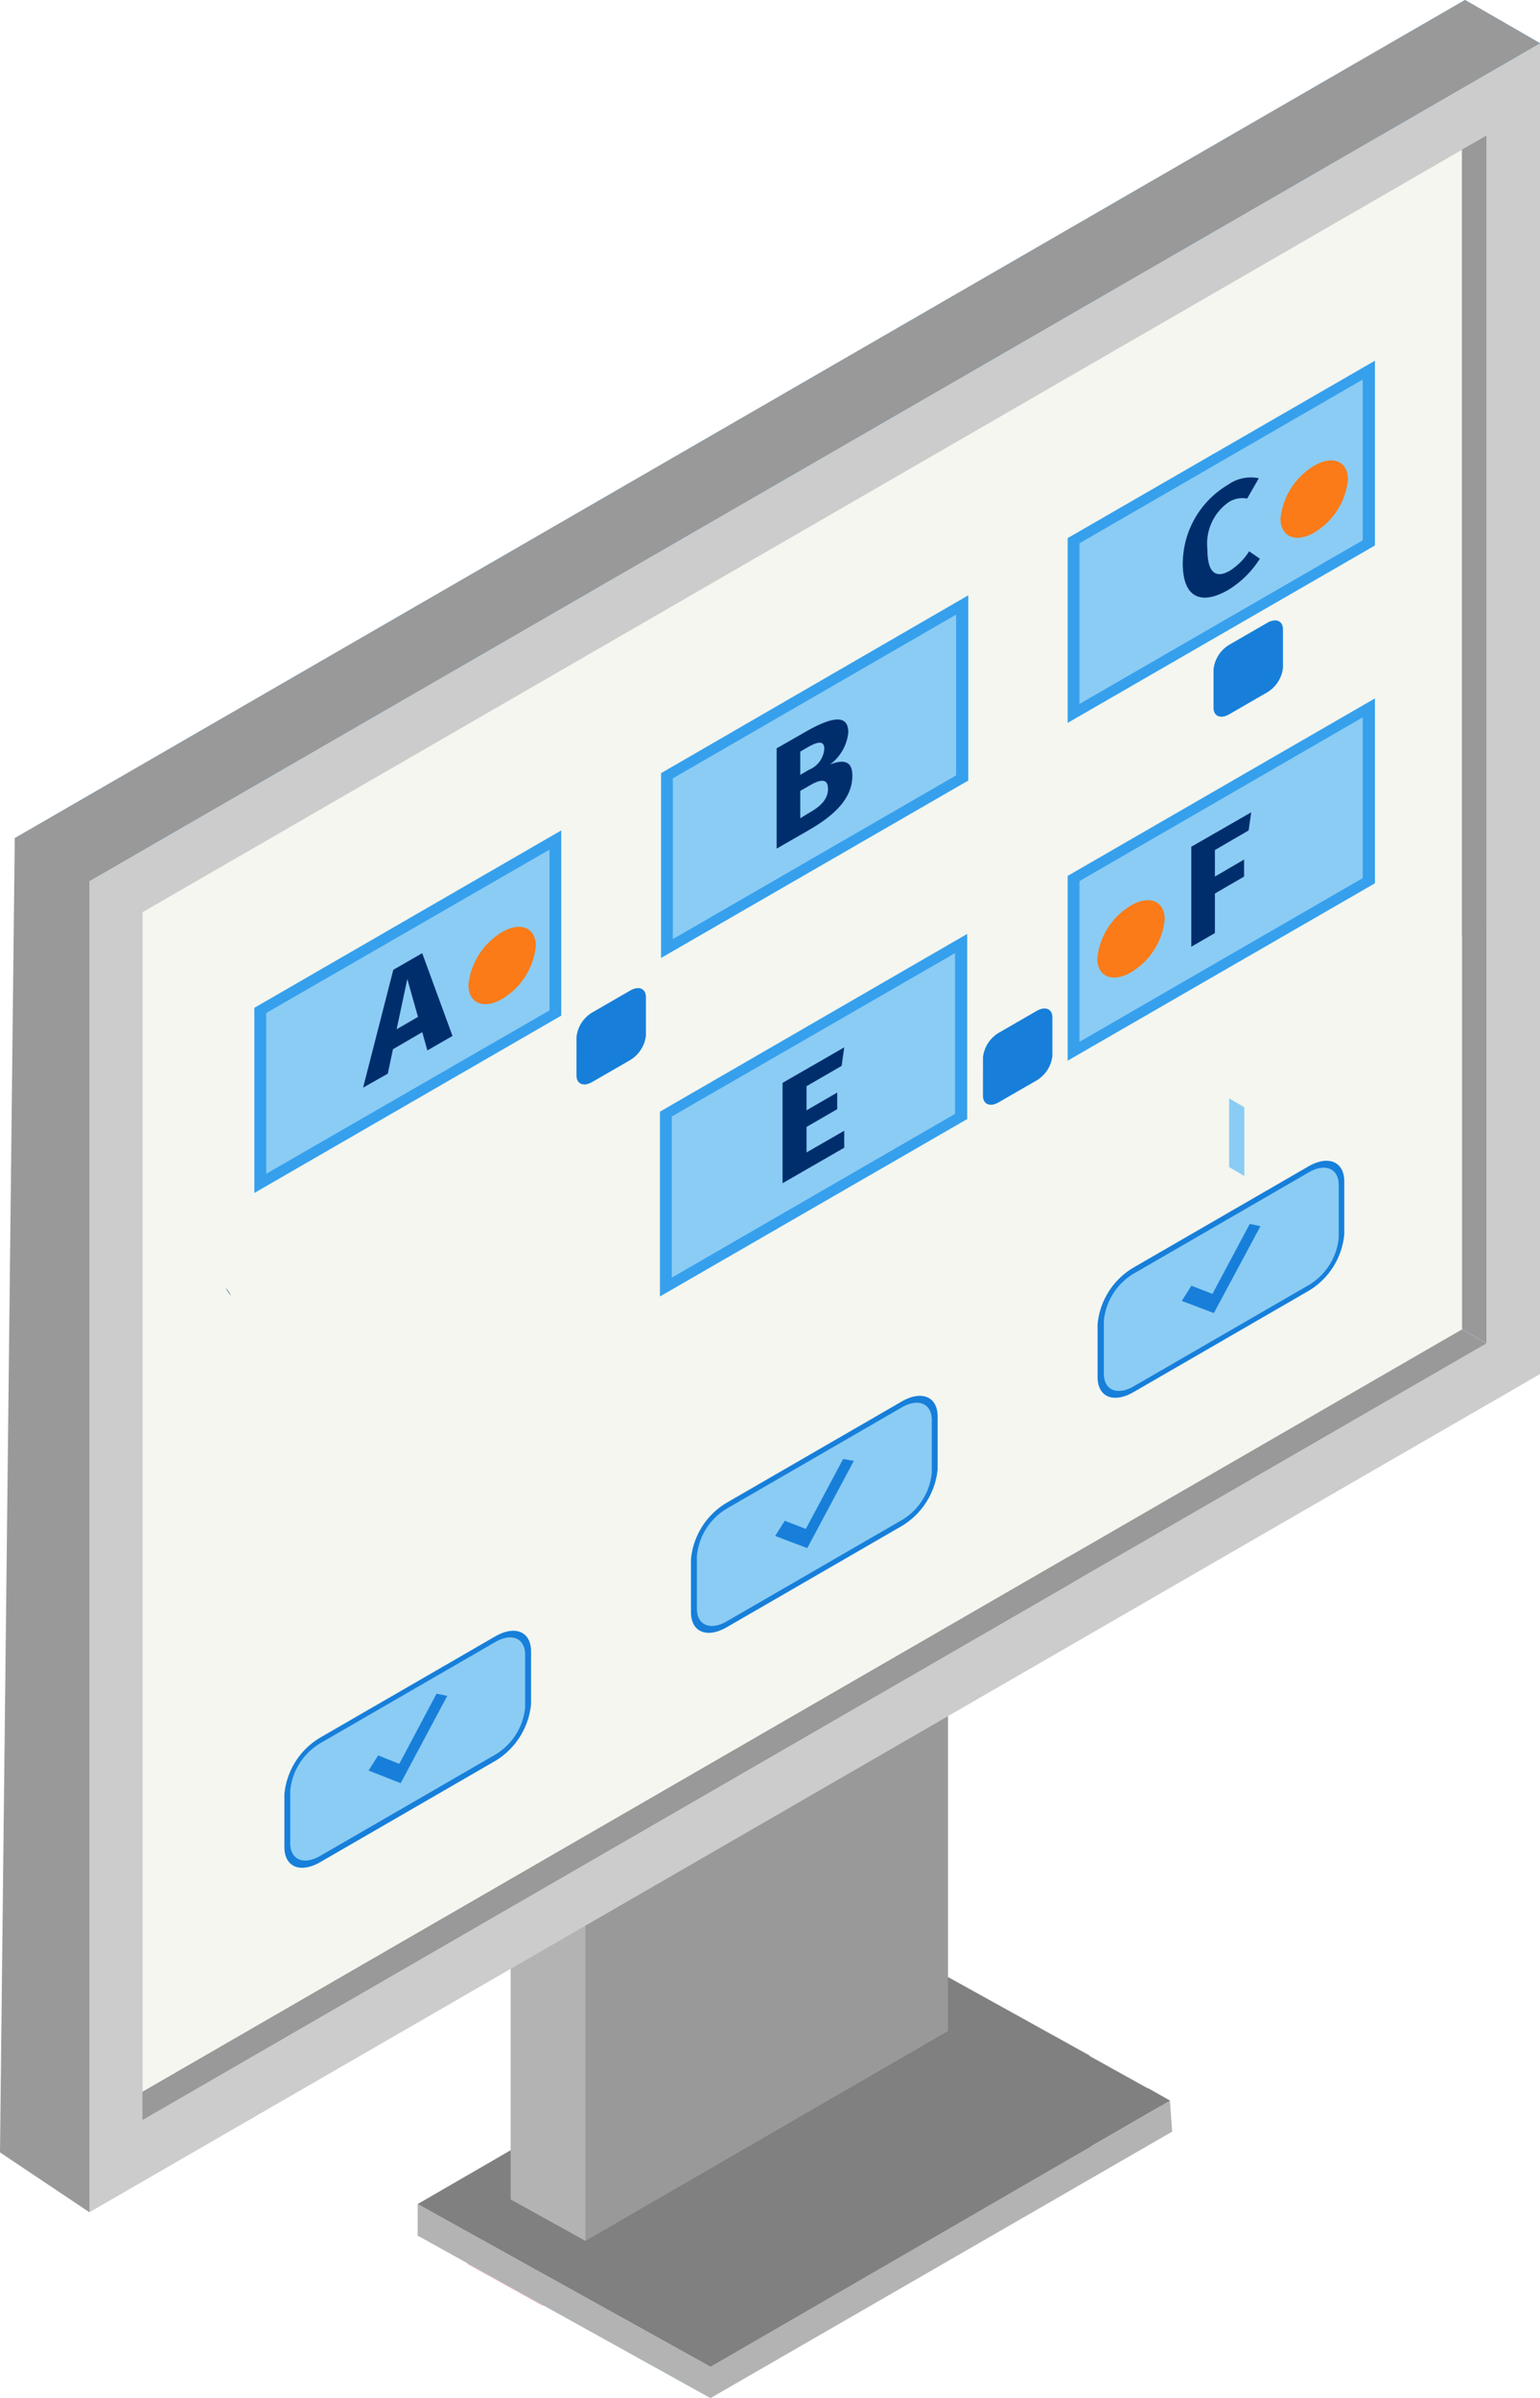 <svg id="Layer_1" data-name="Layer 1" xmlns="http://www.w3.org/2000/svg" width="63.933" height="99.487" viewBox="0 0 63.933 99.487">
  <g id="Group_2413" data-name="Group 2413">
    <path id="Path_16944" data-name="Path 16944" d="M25.365,109.351,22.206,107.6l.031-.015,3.158,1.748-.031.015" transform="translate(-2.827 -13.697)" fill="#f1a5a5"/>
    <path id="Path_16945" data-name="Path 16945" d="M19.87,103.166,38.957,92.128,51.1,98.874,32.028,109.912,19.87,103.166" transform="translate(-2.53 -11.729)" fill="gray"/>
    <path id="Path_16946" data-name="Path 16946" d="M32.03,110.149,19.887,103.4l3.864-2.238V103.2l3.1,1.717h0l7.528-4.354L41.9,96.213V93.99l5.872,3.25-.736.429h0v.874l.782.46v2.024l-15.776,9.122M50.688,99.341l-.9-.521.4-.23.92.521-.414.245m-2.882-1.686h0" transform="translate(-2.532 -11.966)" fill="gray"/>
    <path id="Path_16947" data-name="Path 16947" d="M42.449,95.3l-7.528,4.354-7.528,4.354-3.1-1.717.015-15.454,15.04,6.746,3.1,1.717" transform="translate(-3.093 -11.055)" fill="#8bccf4"/>
    <path id="Path_16948" data-name="Path 16948" d="M27.394,104.608h0L42.449,95.9l-7.528,4.354-7.528,4.354m0,0-3.1-1.717V93.324l3.1-1.794v13.078" transform="translate(-3.093 -11.653)" fill="#b3b3b3"/>
    <path id="Path_16949" data-name="Path 16949" d="M42.9,94.258V78.635L27.846,87.344v15.623L42.9,94.258" transform="translate(-3.545 -10.011)" fill="#999"/>
    <path id="Path_16950" data-name="Path 16950" d="M32.028,111.523v1.3L19.87,106.08v-1.3l12.158,6.746" transform="translate(-2.53 -13.339)" fill="#8bccf4"/>
    <path id="Path_16951" data-name="Path 16951" d="M32.028,112.2v-1.3L19.87,104.15v1.3l2.07,1.15,3.158,1.748,6.93,3.848,19.165-11.054L51.1,99.858,32.028,110.9Z" transform="translate(-2.53 -12.713)" fill="#b3b3b3"/>
    <path id="Path_16952" data-name="Path 16952" d="M4.252,36.812,64.474,2.055V57.265L4.252,92.037V36.812" transform="translate(-0.541 -0.262)" fill="#ccc"/>
    <path id="Path_16953" data-name="Path 16953" d="M62.573,56.551,6.781,88.763v-50.1L62.573,6.448v50.1" transform="translate(-0.863 -0.821)" fill="#f4f6ef"/>
    <path id="Path_16954" data-name="Path 16954" d="M70.564,6.448v50.1l-1.012-.583V7.03l1.012-.583" transform="translate(-8.855 -0.821)" fill="#999"/>
    <path id="Path_16955" data-name="Path 16955" d="M69.552,39.671V7.03l1.012-.583V39.089l-1.012.583" transform="translate(-8.855 -0.821)" fill="#999"/>
    <path id="Path_16956" data-name="Path 16956" d="M6.781,94.822l54.78-31.629,1.012.583L6.781,95.987V94.822" transform="translate(-0.863 -8.045)" fill="#999"/>
    <path id="Path_16957" data-name="Path 16957" d="M6.781,97.354V96.188L45.34,73.927v1.165L6.781,97.354" transform="translate(-0.863 -9.411)" fill="#999"/>
    <path id="Path_16958" data-name="Path 16958" d="M.7,34.772,60.91,0l3.112,1.794L3.8,36.551.7,34.772" transform="translate(-0.089)" fill="#36a0ed"/>
    <path id="Path_16959" data-name="Path 16959" d="M3.71,36.551,63.933,1.794,60.821,0,.613,34.772l3.1,1.778h0V91.775L0,89.291.613,34.772" fill="#999"/>
    <path id="Path_16960" data-name="Path 16960" d="M24.845,47.157,12.1,54.516V46.835l12.741-7.359v7.681Z" transform="translate(-1.541 -5.026)" fill="#36a0ed"/>
    <path id="Path_16961" data-name="Path 16961" d="M12.667,53.835V47.166l11.759-6.777v6.669L12.667,53.835Z" transform="translate(-1.613 -5.142)" fill="#8bccf4"/>
    <path id="Path_16962" data-name="Path 16962" d="M44.2,35.984,31.447,43.343V35.677L44.2,28.3v7.681Z" transform="translate(-4.003 -3.603)" fill="#36a0ed"/>
    <path id="Path_16963" data-name="Path 16963" d="M32.009,42.677V36.008l11.759-6.792v6.669L32.009,42.677Z" transform="translate(-4.075 -3.719)" fill="#8bccf4"/>
    <path id="Path_16964" data-name="Path 16964" d="M63.546,24.812,50.79,32.172V24.506l12.756-7.359v7.666Z" transform="translate(-6.466 -2.183)" fill="#36a0ed"/>
    <path id="Path_16965" data-name="Path 16965" d="M51.352,31.5V24.834l11.759-6.792v6.669L51.352,31.5Z" transform="translate(-6.537 -2.297)" fill="#8bccf4"/>
    <path id="Path_16966" data-name="Path 16966" d="M44.15,52.076,31.394,59.435V51.769L44.15,44.395v7.681Z" transform="translate(-3.997 -5.652)" fill="#36a0ed"/>
    <path id="Path_16967" data-name="Path 16967" d="M31.957,58.77V52.085l11.759-6.777v6.669L31.957,58.77Z" transform="translate(-4.068 -5.768)" fill="#8bccf4"/>
    <path id="Path_16968" data-name="Path 16968" d="M63.546,40.87,50.79,48.229V40.563L63.546,33.2V40.87Z" transform="translate(-6.466 -4.227)" fill="#36a0ed"/>
    <path id="Path_16969" data-name="Path 16969" d="M51.352,47.561V40.892L63.111,34.1v6.669L51.352,47.561Z" transform="translate(-6.537 -4.341)" fill="#8bccf4"/>
    <path id="Path_16970" data-name="Path 16970" d="M29.662,49.951l-1.594.92c-.353.2-.644.077-.644-.276V49a1.358,1.358,0,0,1,.644-1.012l1.594-.92c.353-.2.644-.077.644.276v1.594a1.358,1.358,0,0,1-.644,1.012Z" transform="translate(-3.491 -5.98)" fill="#177fda"/>
    <path id="Path_16971" data-name="Path 16971" d="M49,50.917l-1.594.92c-.353.2-.644.077-.644-.276V49.967a1.358,1.358,0,0,1,.644-1.012L49,48.035c.353-.2.644-.077.644.276v1.594A1.358,1.358,0,0,1,49,50.917Z" transform="translate(-5.954 -6.103)" fill="#177fda"/>
    <path id="Path_16972" data-name="Path 16972" d="M59.967,32.471l-1.594.92c-.353.2-.644.077-.644-.276V31.52a1.358,1.358,0,0,1,.644-1.012l1.594-.92c.353-.2.644-.077.644.276v1.594a1.358,1.358,0,0,1-.644,1.012Z" transform="translate(-7.349 -3.755)" fill="#177fda"/>
    <path id="Path_16973" data-name="Path 16973" d="M19.554,47.961l-.445-1.579-.445,2.085.874-.506h0Zm.169.629-1.211.705L18.3,50.306l-1.027.583L18.527,46l1.2-.69,1.257,3.434-1.043.6-.215-.767h0Z" transform="translate(-2.199 -5.768)" fill="#002e6d"/>
    <path id="Path_16974" data-name="Path 16974" d="M39.077,37.072c0-.414-.291-.4-.721-.153l-.429.245V38.3l.353-.215c.46-.261.8-.552.8-1.012Zm-1.15-1.533V36.5l.368-.215a1.014,1.014,0,0,0,.629-.859c0-.337-.23-.337-.705-.061l-.291.169Zm2.162,1c0,.951-.767,1.656-1.809,2.254l-1.334.767V35.4l1.181-.675c1.119-.644,1.794-.751,1.794.015a1.878,1.878,0,0,1-.767,1.334c.46-.184.935-.23.935.445h0Z" transform="translate(-4.704 -4.355)" fill="#002e6d"/>
    <path id="Path_16975" data-name="Path 16975" d="M59.412,22.743l-.475.828a1.065,1.065,0,0,0-.751.138,2.1,2.1,0,0,0-.9,1.962c0,1.012.368,1.211.92.9a2.568,2.568,0,0,0,.813-.813l.445.307a4.02,4.02,0,0,1-1.3,1.288c-1.135.659-1.9.337-1.9-1.089A3.815,3.815,0,0,1,58.139,23a1.643,1.643,0,0,1,1.273-.276h0Z" transform="translate(-7.161 -2.888)" fill="#002e6d"/>
    <path id="Path_16976" data-name="Path 16976" d="M39.68,50.555l-1.457.843v1l1.273-.736v.69l-1.273.736v1.058l1.564-.9v.705l-2.56,1.472V51.26l2.56-1.472-.107.767Z" transform="translate(-4.739 -6.338)" fill="#002e6d"/>
    <path id="Path_16977" data-name="Path 16977" d="M56.675,40.041l2.484-1.426-.107.751-1.4.813v1.1l1.211-.705v.705l-1.211.705v1.64l-.981.567V40.041Z" transform="translate(-7.215 -4.916)" fill="#002e6d"/>
    <path id="Path_16978" data-name="Path 16978" d="M13.528,86.5V84.3a3.058,3.058,0,0,1,1.487-2.346l7.267-4.2c.828-.475,1.487-.2,1.487.629v2.192a3.1,3.1,0,0,1-1.487,2.346l-7.267,4.2c-.828.475-1.487.2-1.487-.629Z" transform="translate(-1.722 -9.87)" fill="#177fda"/>
    <path id="Path_16979" data-name="Path 16979" d="M15.05,86.9c-.69.4-1.242.153-1.242-.521V84.191a2.569,2.569,0,0,1,1.242-1.962l7.267-4.2c.69-.4,1.242-.153,1.242.521v2.192A2.569,2.569,0,0,1,22.318,82.7L15.05,86.9Z" transform="translate(-1.758 -9.909)" fill="#8bccf4"/>
    <path id="Path_16980" data-name="Path 16980" d="M32.87,75.324V73.131a3.058,3.058,0,0,1,1.487-2.346l7.267-4.2c.828-.475,1.487-.2,1.487.629v2.192a3.1,3.1,0,0,1-1.487,2.346l-7.267,4.2c-.828.475-1.487.2-1.487-.629Z" transform="translate(-4.185 -8.447)" fill="#177fda"/>
    <path id="Path_16981" data-name="Path 16981" d="M34.393,75.749c-.69.4-1.242.153-1.242-.521V73.035a2.569,2.569,0,0,1,1.242-1.962l7.267-4.2c.69-.4,1.242-.153,1.242.521v2.192a2.569,2.569,0,0,1-1.242,1.962l-7.267,4.2Z" transform="translate(-4.22 -8.489)" fill="#8bccf4"/>
    <path id="Path_16982" data-name="Path 16982" d="M52.213,64.15V61.958A3.058,3.058,0,0,1,53.7,59.612l7.267-4.2c.828-.475,1.487-.2,1.487.629v2.192a3.058,3.058,0,0,1-1.487,2.346l-7.267,4.2c-.828.475-1.487.2-1.487-.629h0Z" transform="translate(-6.647 -7.025)" fill="#177fda"/>
    <path id="Path_16983" data-name="Path 16983" d="M53.753,64.575c-.69.4-1.242.153-1.242-.521V61.862A2.569,2.569,0,0,1,53.753,59.9l7.267-4.2c.69-.4,1.242-.153,1.242.521v2.192a2.569,2.569,0,0,1-1.242,1.962l-7.267,4.2h0Z" transform="translate(-6.685 -7.066)" fill="#8bccf4"/>
    <path id="Path_16984" data-name="Path 16984" d="M18.867,84.225,17.533,83.7l.4-.629.874.353,1.548-2.913.445.092-1.932,3.618Z" transform="translate(-2.232 -10.25)" fill="#177fda"/>
    <path id="Path_16985" data-name="Path 16985" d="M38.209,73.054l-1.334-.506.4-.629.874.337,1.548-2.9.445.077-1.932,3.618Z" transform="translate(-4.695 -8.83)" fill="#177fda"/>
    <path id="Path_16986" data-name="Path 16986" d="M57.552,61.881l-1.334-.506.4-.629.874.337,1.548-2.9.445.092-1.932,3.6Z" transform="translate(-7.157 -7.408)" fill="#177fda"/>
    <path id="Path_16987" data-name="Path 16987" d="M25.084,44.858a2.9,2.9,0,0,1-1.4,2.192c-.767.445-1.4.184-1.4-.583a2.9,2.9,0,0,1,1.4-2.192c.767-.445,1.4-.184,1.4.583Z" transform="translate(-2.838 -5.609)" fill="#fa7b17"/>
    <path id="Path_16988" data-name="Path 16988" d="M63.717,22.687a2.9,2.9,0,0,1-1.4,2.192c-.767.445-1.4.184-1.4-.583a2.9,2.9,0,0,1,1.4-2.192c.767-.445,1.4-.184,1.4.583Z" transform="translate(-7.756 -2.786)" fill="#fa7b17"/>
    <path id="Path_16989" data-name="Path 16989" d="M55,43.593a2.9,2.9,0,0,1-1.4,2.192c-.767.445-1.4.184-1.4-.583a2.9,2.9,0,0,1,1.4-2.192c.767-.445,1.4-.184,1.4.583Z" transform="translate(-6.647 -5.448)" fill="#fa7b17"/>
    <path id="Path_16990" data-name="Path 16990" d="M10.964,61.547a2.094,2.094,0,0,0-.23-.322,2.094,2.094,0,0,0,.23.322Z" transform="translate(-1.367 -7.794)" fill="#002e6d"/>
    <path id="Path_16991" data-name="Path 16991" d="M59.1,55.432l-.629-.368V52.213l.629.368v2.852" transform="translate(-7.443 -6.647)" fill="#8bccf4"/>
  </g>
</svg>
